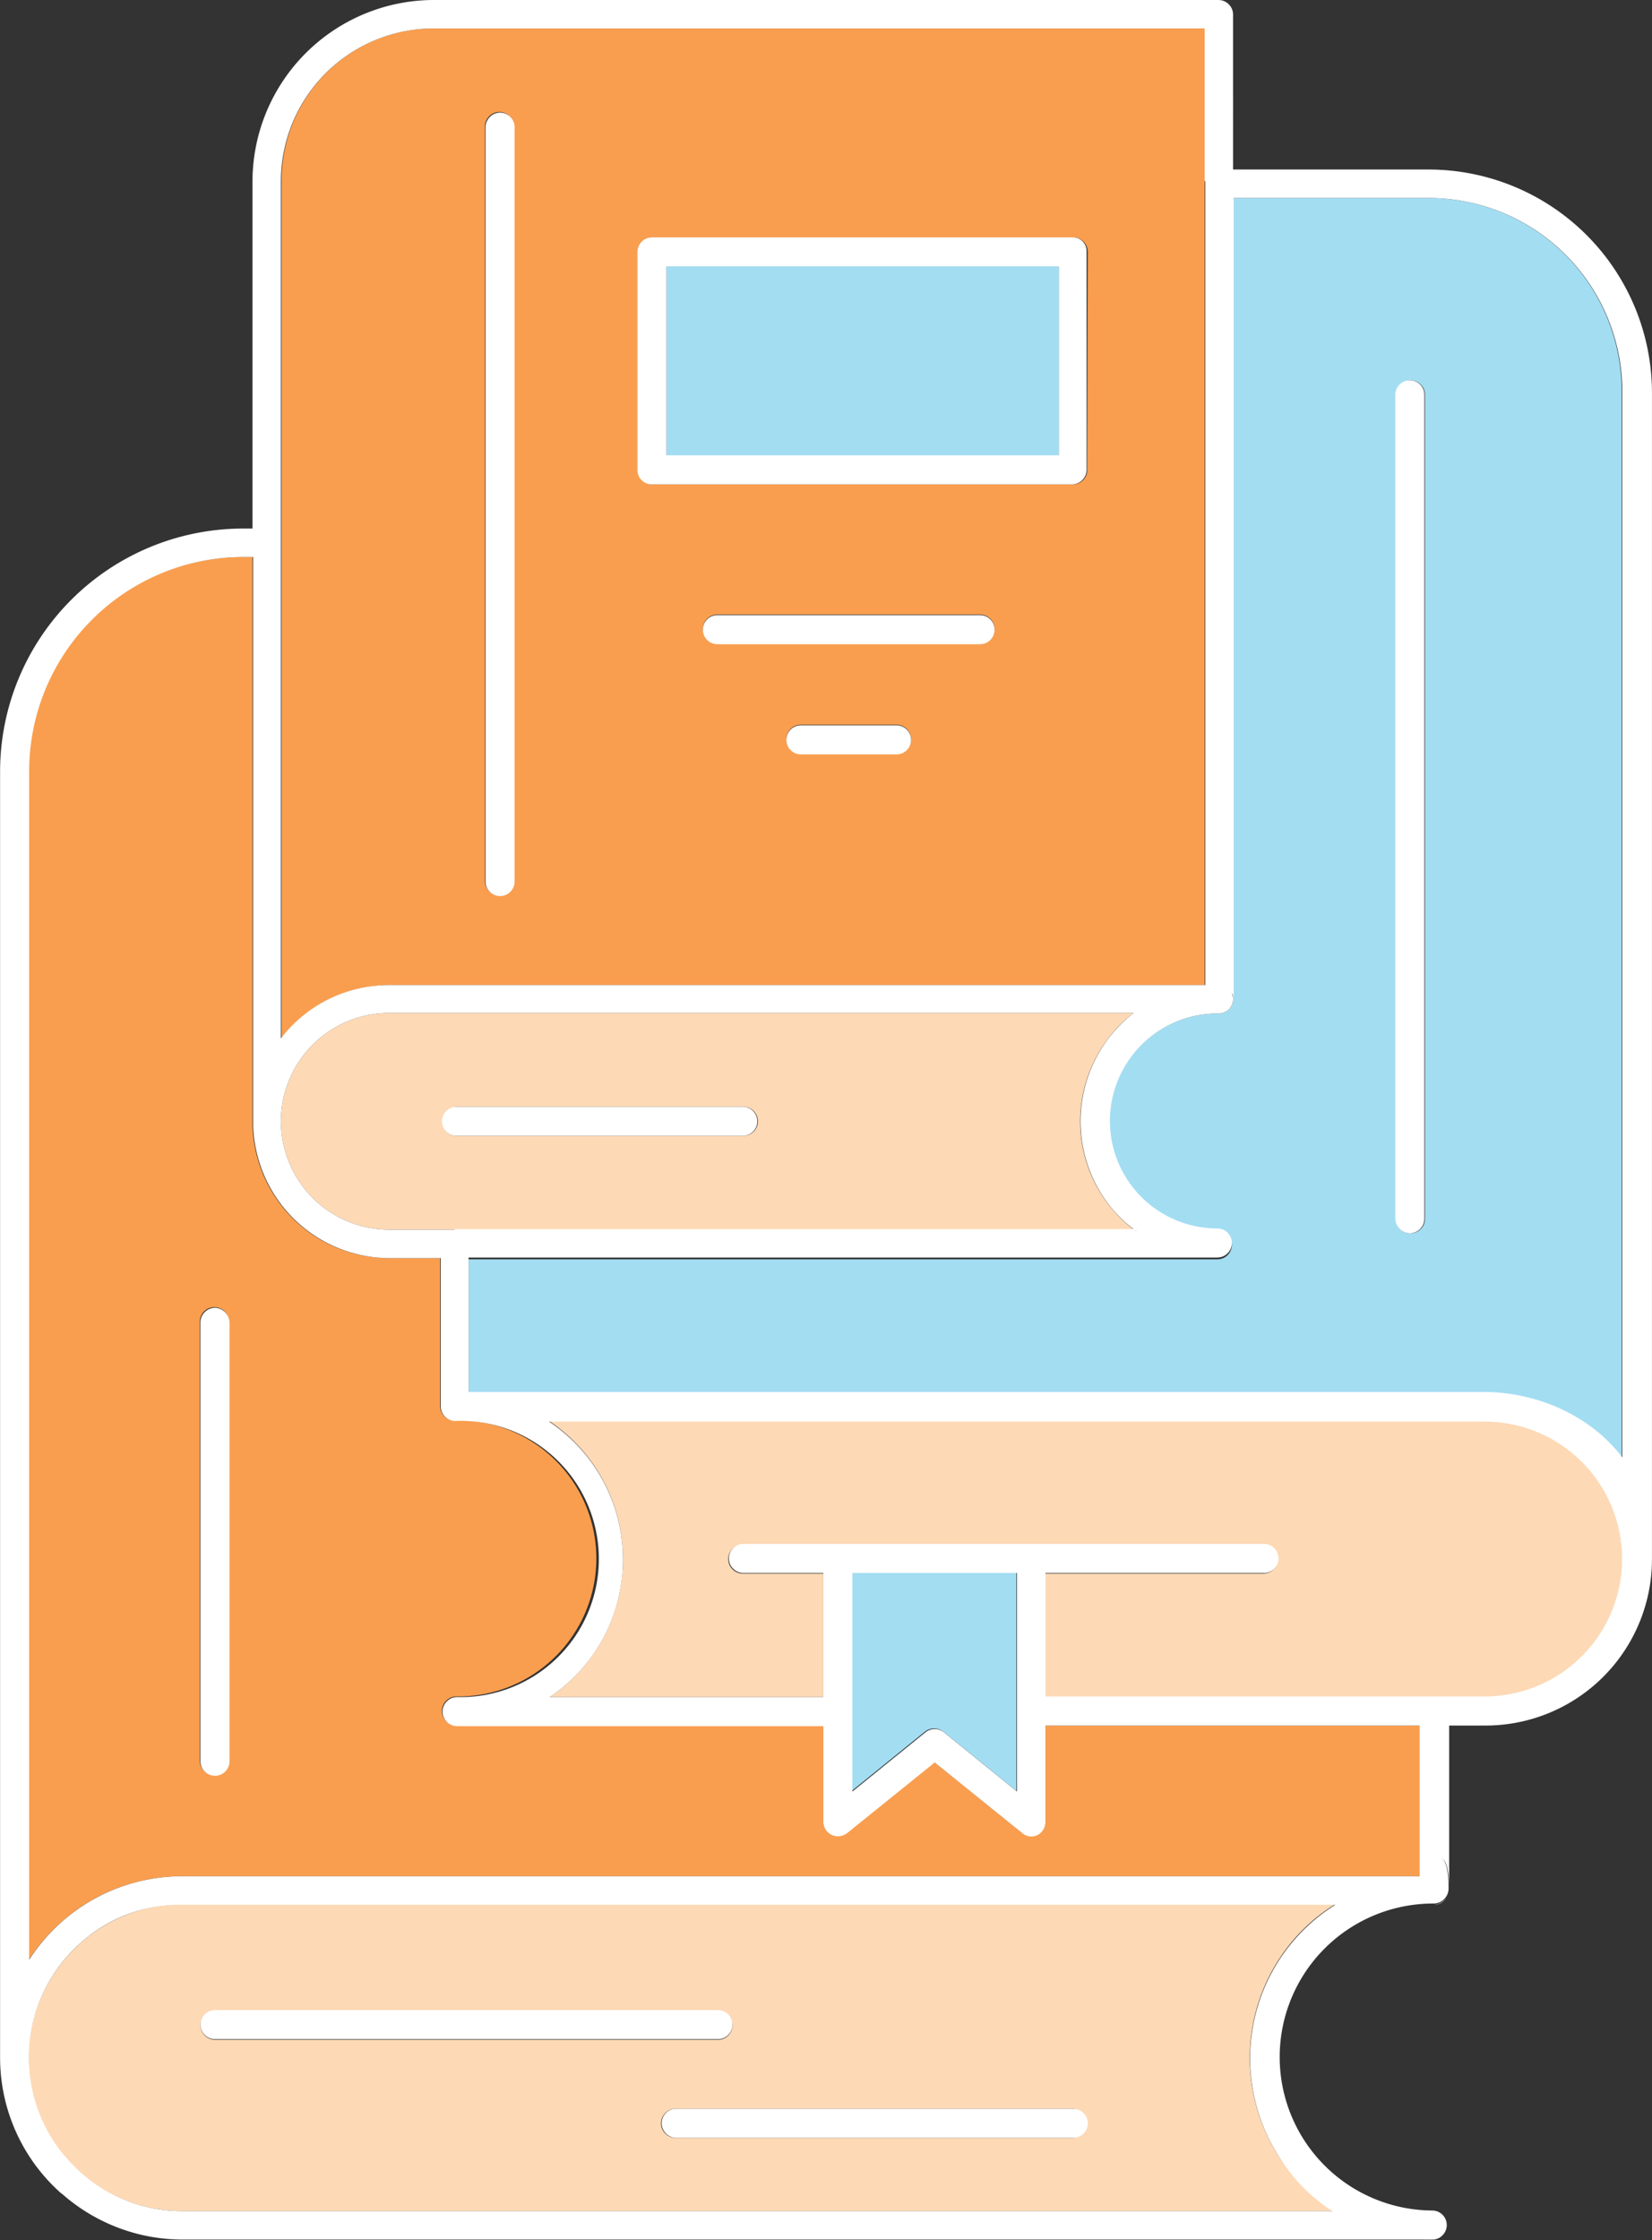 <svg xmlns="http://www.w3.org/2000/svg" viewBox="-0.014 0 272.92 370.008"><rect x="-0.014" y="0" width="272.92" height="370.008" fill="#333333" stroke="none"/><title>Depositphotos_88669116_09</title><g data-name="Layer 2"><g data-name="Layer 1"><path d="M71.7 4.7A25.12 25.12 0 0 0 46.5 30v141.5a22.5 22.5 0 0 1 17.9-8.8H199V4.7zm13.2 140.8a2.4 2.4 0 0 1-4.8 0V20.9a2.4 2.4 0 0 1 4.8 0zm63.2-21h-15.8a2.4 2.4 0 0 1 0-4.8h15.8a2.4 2.4 0 0 1 0 4.8zm13.8-18.2h-43.4a2.4 2.4 0 1 1 0-4.8h43.4a2.4 2.4 0 0 1 0 4.8zm17.7-28.7a2.35 2.35 0 0 1-2.3 2.4h-69.5a2.43 2.43 0 0 1-2.4-2.4v-36a2.43 2.43 0 0 1 2.4-2.4h69.5a2.43 2.43 0 0 1 2.4 2.4z" fill="#f99e4f"/><path d="M187.3 203.1a22.5 22.5 0 0 1-4.2-31.6 20.89 20.89 0 0 1 4.2-4.2h-123a17.9 17.9 0 1 0 0 35.8h123zM73.1 185.2a2.43 2.43 0 0 1 2.4-2.4h47.3a2.4 2.4 0 1 1 0 4.8H75.4a2.29 2.29 0 0 1-2.3-2.4z" fill="#fed9b5"/><path d="M140.7 282.5v13.3l12.1-9.8a2.41 2.41 0 0 1 3 0l12.1 9.8v-36.1h-27.3v22.8z" fill="#a3ddf2"/><path d="M4.7 339.9a25.49 25.49 0 0 0 5.3 15.5 2.65 2.65 0 0 0 .5.6l.2.2a25.35 25.35 0 0 0 19.4 9h190.3a29.93 29.93 0 0 1-9.3-41.3 29.42 29.42 0 0 1 9.5-9.4H30.1a25.5 25.5 0 0 0-25.4 25.4zm174.9 10.8a2.43 2.43 0 0 1-2.4 2.4h-65.6a2.4 2.4 0 1 1 0-4.8h65.6a2.43 2.43 0 0 1 2.4 2.4zM35.5 332.1h83.1a2.4 2.4 0 1 1 0 4.8H35.5a2.43 2.43 0 0 1-2.4-2.4 2.37 2.37 0 0 1 2.4-2.4z" fill="#fed9b5"/><path d="M171.3 303a2.29 2.29 0 0 1-2.5-.3L154.3 291l-14.5 11.7a2.29 2.29 0 0 1-3.3-.4 2.46 2.46 0 0 1-.5-1.5V285H75.4a2.4 2.4 0 1 1 0-4.8 22.8 22.8 0 0 0 .6-45.6h-.9a2.35 2.35 0 0 1-2.4-2.3v-24.5h-8.4a22.58 22.58 0 0 1-22.6-22.6V92h-1.6a35.4 35.4 0 0 0-35.4 35.4v196.4a30 30 0 0 1 25.4-13.9h204.4V285h-61.8v15.9a2.43 2.43 0 0 1-1.4 2.1zM37.8 290.8a2.4 2.4 0 0 1-4.8 0v-72.5a2.4 2.4 0 0 1 4.8 0z" fill="#f99e4f"/><path fill="#a3ddf2" d="M110.1 44h64.8v31.3h-64.8z"/><path d="M201.4 167.4h-.3a17.9 17.9 0 0 0 0 35.8 2.4 2.4 0 0 1 0 4.8H77.4v22h167.8a27.29 27.29 0 0 1 22.7 12.1V64.6A31.92 31.92 0 0 0 236 32.7h-32.3V165a2.35 2.35 0 0 1-2.3 2.4zm29.2-102.2a2.4 2.4 0 1 1 4.8 0v136.1a2.4 2.4 0 0 1-4.8 0z" fill="#a3ddf2"/><path d="M102.9 257.5a27.47 27.47 0 0 1-12.1 22.8H136v-20.4h-13.3a2.4 2.4 0 1 1 0-4.8h86a2.4 2.4 0 1 1 0 4.8h-36.1v20.4h72.6a22.8 22.8 0 0 0 0-45.6H90.7a27.43 27.43 0 0 1 12.2 22.8z" fill="#fed9b5"/><path d="M201.4 167.4a2.43 2.43 0 0 0 2.4-2.4 2.5 2.5 0 0 1-2.4 2.4z" fill="#fff"/><path d="M82.6 18.6a2.43 2.43 0 0 0-2.4 2.4v124.6a2.4 2.4 0 0 0 4.8 0V20.9a2.41 2.41 0 0 0-2.4-2.3z" fill="#fff"/><path d="M161.9 101.6h-43.4a2.4 2.4 0 1 0 0 4.8h43.4a2.4 2.4 0 0 0 0-4.8z" fill="#fff"/><path d="M148.1 119.8h-15.8a2.4 2.4 0 0 0 0 4.8h15.8a2.4 2.4 0 0 0 0-4.8z" fill="#fff"/><path d="M177.2 39.2h-69.5a2.43 2.43 0 0 0-2.4 2.4v36a2.35 2.35 0 0 0 2.3 2.4h69.5a2.43 2.43 0 0 0 2.4-2.4v-36a2.28 2.28 0 0 0-2.3-2.4zm-2.3 36h-64.8V44h64.8z" fill="#fff"/><path d="M203.4 165a2.43 2.43 0 0 1-2.4 2.4h.3a2.4 2.4 0 0 0 0-4.8h-.3a2.37 2.37 0 0 1 2.4 2.4z" fill="#fff"/><path d="M247.6 280.1a22.75 22.75 0 0 0 20.4-22.6 22.75 22.75 0 0 1-20.4 22.6z" fill="#fff"/><path d="M72.7 232.3a2.42 2.42 0 0 0 2.3 2.4 2.42 2.42 0 0 1-2.3-2.4z" fill="#fff"/><path d="M10.5 356c-.2-.2-.3-.4-.5-.6a2.65 2.65 0 0 1 .5.6z" fill="#fff"/><path d="M10.2 362.5l-.4-.3z" fill="#fff"/><path d="M0 339.9A30 30 0 0 0 9.7 362 30 30 0 0 1 0 339.9z" fill="#fff"/><path d="M238.8 367.6a2.43 2.43 0 0 1-2.4 2.4 2.37 2.37 0 0 0 2.4-2.4 2.43 2.43 0 0 0-2.4-2.4 2.43 2.43 0 0 1 2.4 2.4z" fill="#fff"/><path d="M236.9 314.6a2.31 2.31 0 0 0 2-1.1 2.72 2.72 0 0 1-2 1.1z" fill="#fff"/><path d="M232.9 203.7a2.43 2.43 0 0 0 2.4-2.4V65.2a2.4 2.4 0 1 0-4.8 0v136.1a2.5 2.5 0 0 0 2.4 2.4z" fill="#fff"/><path d="M236.1 28h-32.4V2.4a2.43 2.43 0 0 0-2.4-2.4H71.7a30 30 0 0 0-30 30v57.3h-1.6A40.16 40.16 0 0 0 0 127.4v212.4A29.93 29.93 0 0 0 9.8 362l.1.1.4.3a30.11 30.11 0 0 0 19.8 7.5h206.4c-1.2 0-2.5-.1-3.7-.2a23.58 23.58 0 0 0 3.8.2 2.4 2.4 0 0 0 0-4.8 25.35 25.35 0 0 1 .3-50.7 2.5 2.5 0 0 0 2.4-2.4c0-1.3-.1-5-1.3-5 1.3 0 1.4 3.7 1.4 5v-27h6a2.39 2.39 0 0 1-1.4-.5 2.39 2.39 0 0 0 1.4.5 27.48 27.48 0 0 0 27.5-27.5V64.6A36.92 36.92 0 0 0 236.1 28zm-35 139.4a2.43 2.43 0 0 0 2.4-2.4v-1a1.93 1.93 0 0 1 .3 1V32.7h32.4A32 32 0 0 1 268 64.6v176.1c-5.1-6.7-13.7-10.7-22.7-10.8H77.4v-22.2h123.7a2.4 2.4 0 0 0 0-4.8 17.75 17.75 0 1 1 0-35.5zm-126 35.7H64.3a17.9 17.9 0 1 1 0-35.8h123a22.6 22.6 0 0 0-4.1 31.7 21.3 21.3 0 0 0 4.6 4.4 1.76 1.76 0 0 1-.5-.4H75.1zm0 26.9zM46.4 89.6V30A25.24 25.24 0 0 1 71.6 4.7H199v25.6a.75.75 0 0 1 .1-.5v132.9H64.3a22.5 22.5 0 0 0-17.9 8.8V89.6zm-.5-4.8v-.1c-.1 0 0 0 0 .1zM31.4 365.7a1.7 1.7 0 0 1 .6.6 1.72 1.72 0 0 0-.6-.6zm179.7-9.8a28.63 28.63 0 0 0 9 9.3h-190a1.7 1.7 0 0 1 .7.1 1.7 1.7 0 0 0-.7-.1 25.15 25.15 0 0 1-19.3-9l-.2-.2c-.2-.2-.3-.4-.5-.6a25.3 25.3 0 0 1 4.4-35.5 24.56 24.56 0 0 1 15.6-5.3h190.5a29.9 29.9 0 0 0-9.5 41.3zm23.4-46H30.1a30 30 0 0 0-25.3 13.8V127.4A35.4 35.4 0 0 1 40.2 92h1.6v93.2a22.58 22.58 0 0 0 22.6 22.6h8.4v24.5a2.43 2.43 0 0 0 2.4 2.4 22.81 22.81 0 1 1 1.2 45.6h-.9a2.4 2.4 0 1 0 0 4.8H136v15.8a2.43 2.43 0 0 0 2.4 2.4 2.69 2.69 0 0 0 1.5-.5l14.5-11.7 14.5 11.7a2.29 2.29 0 0 0 3.3-.4 2.46 2.46 0 0 0 .5-1.5V285h61.8zm10.7-29.7h-72.5v-20.4H168v36.1l-12.1-9.8a2.41 2.41 0 0 0-3 0l-12.1 9.8v-36.1h68a2.4 2.4 0 0 0 0-4.8h-86a2.4 2.4 0 1 0 0 4.8H136v20.5H90.8a27.37 27.37 0 0 0-.1-45.5h154.6a22.7 22.7 0 1 1-.1 45.4z" fill="#fff"/><path d="M10.7 356.3a25.57 25.57 0 0 0 18 9 26 26 0 0 1-18-9z" fill="#fff"/><path d="M122.7 187.6a2.4 2.4 0 1 0 0-4.8H75.4a2.4 2.4 0 1 0 0 4.8z" fill="#fff"/><path d="M35.5 216a2.43 2.43 0 0 0-2.4 2.4v72.5a2.4 2.4 0 0 0 4.8 0v-72.5a2.5 2.5 0 0 0-2.4-2.4z" fill="#fff"/><path d="M35.5 336.8h83.1a2.4 2.4 0 1 0 0-4.8H35.5a2.4 2.4 0 1 0 0 4.8z" fill="#fff"/><path d="M109.3 350.7a2.43 2.43 0 0 0 2.4 2.4h65.6a2.4 2.4 0 0 0 0-4.8h-65.6a2.37 2.37 0 0 0-2.4 2.4z" fill="#fff"/></g></g></svg>